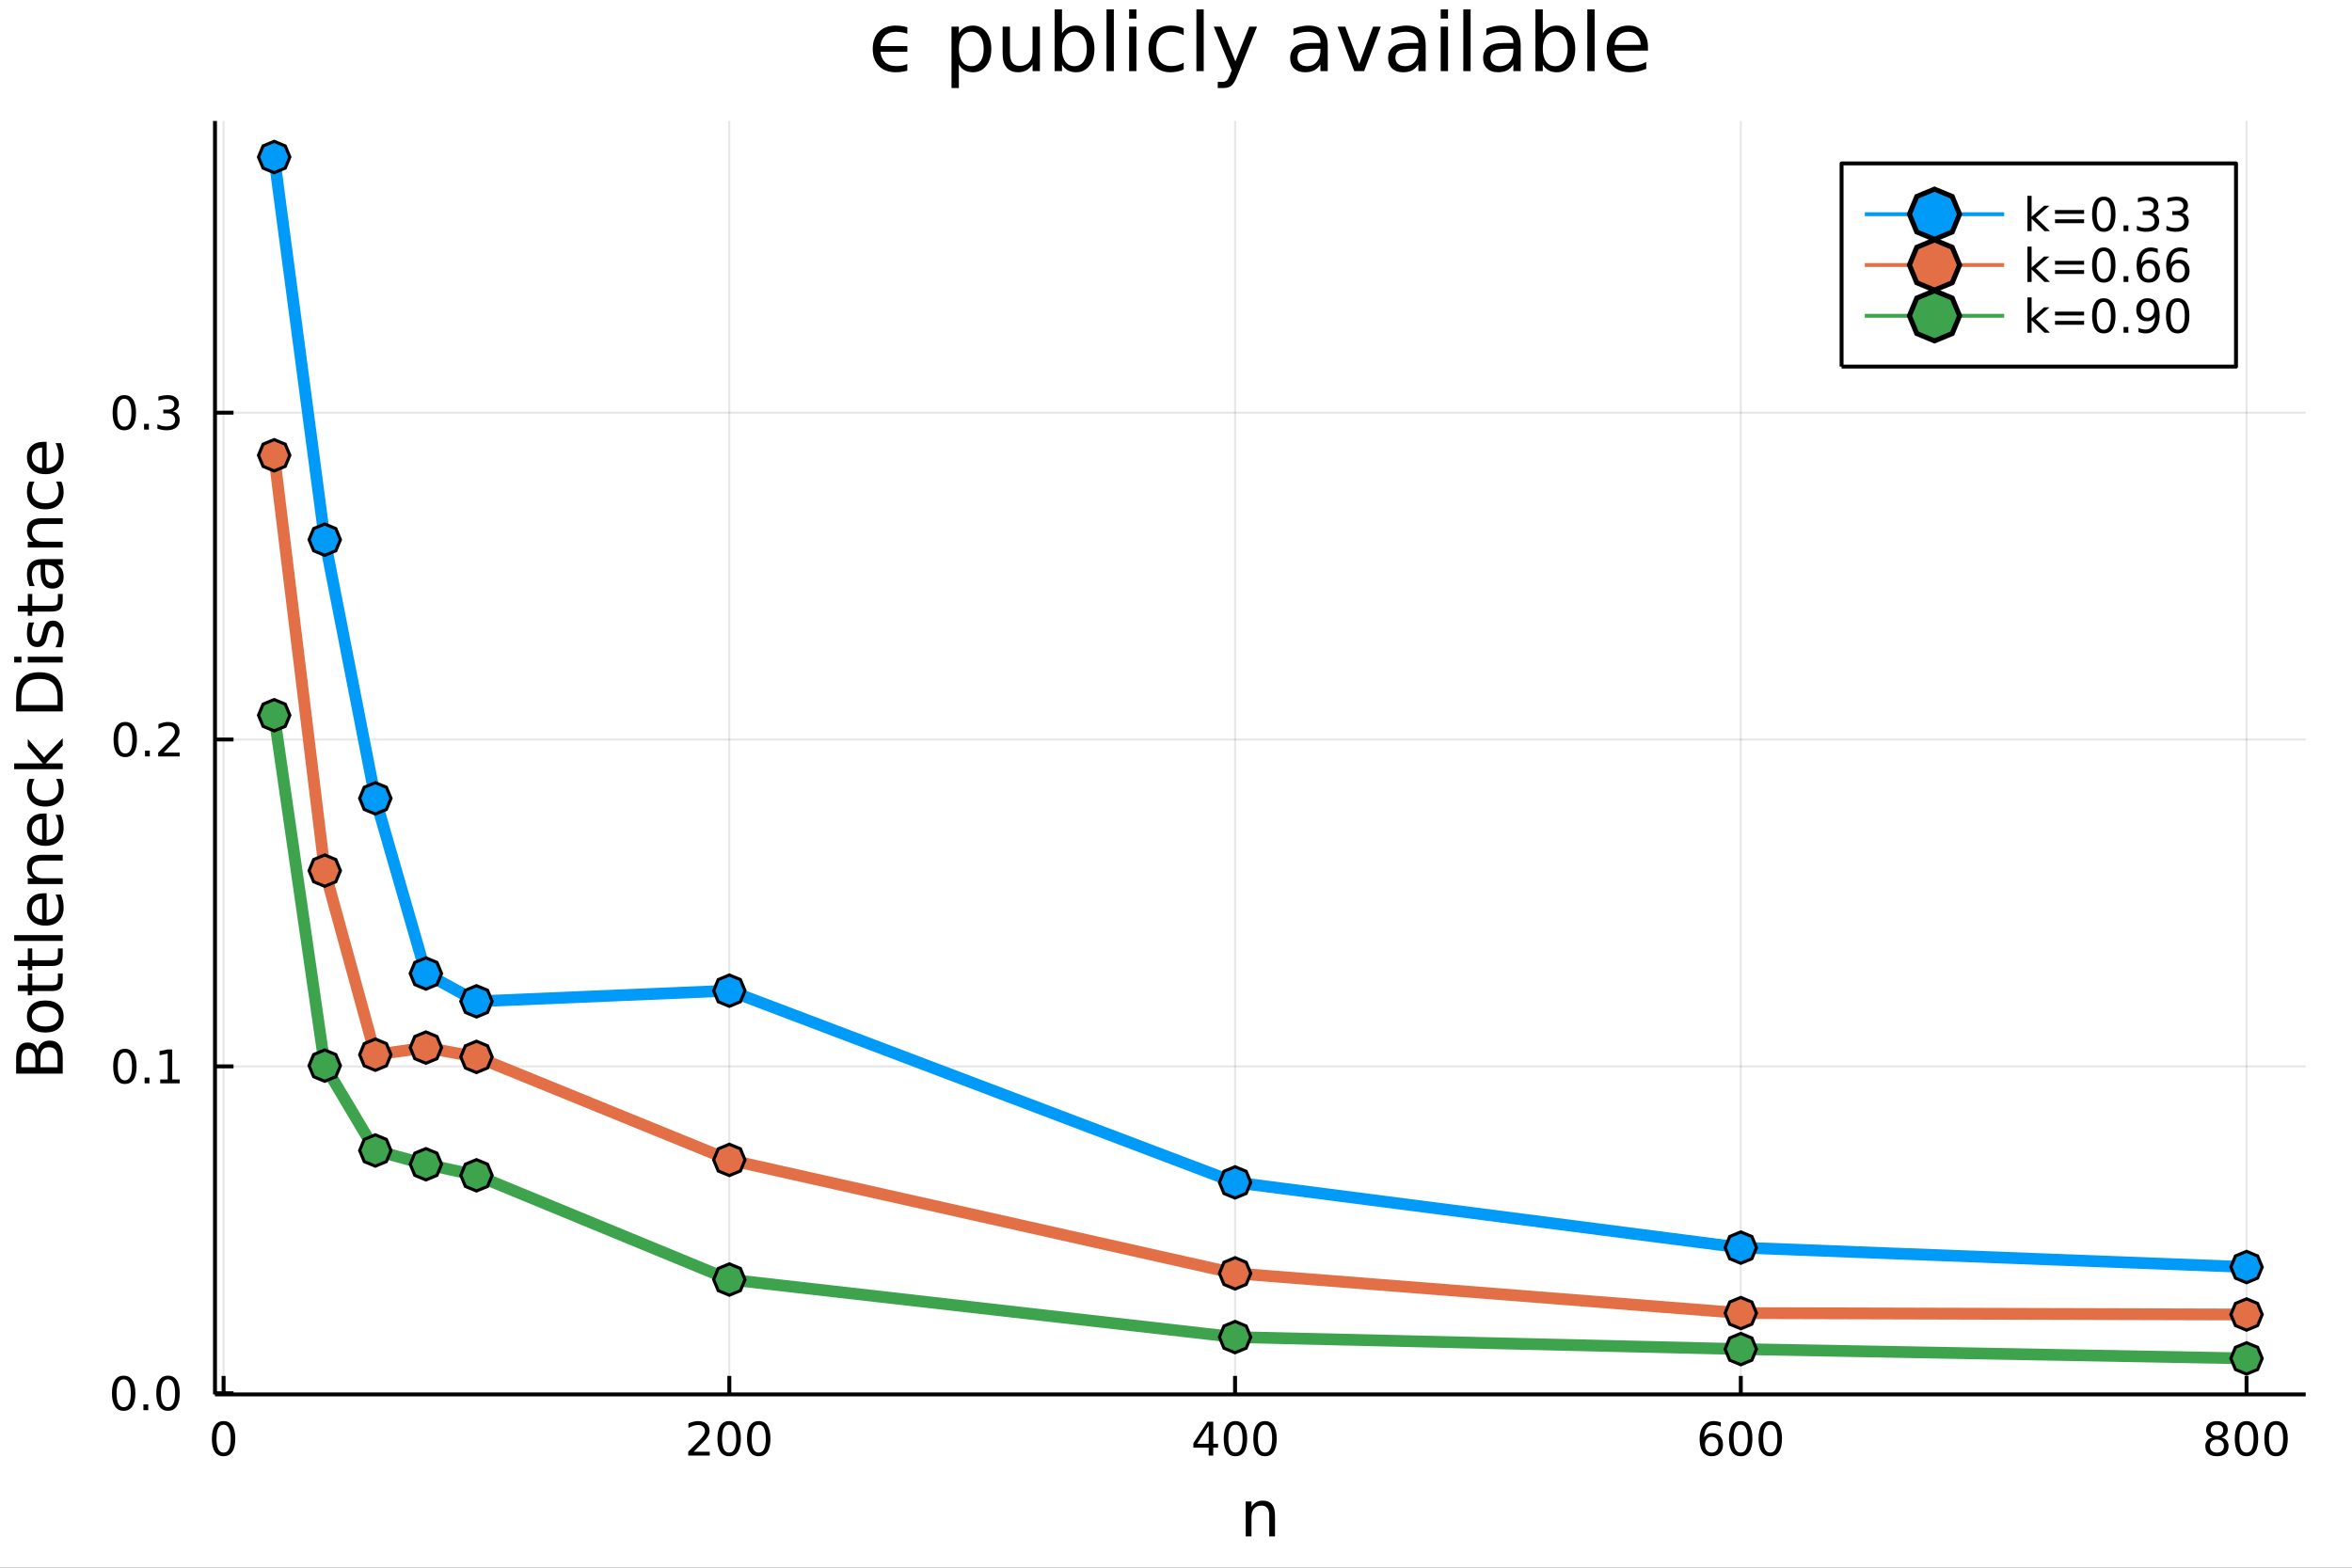 <?xml version="1.0" encoding="utf-8"?>
<svg xmlns="http://www.w3.org/2000/svg" xmlns:xlink="http://www.w3.org/1999/xlink" width="600" height="400" viewBox="0 0 2400 1600">
<rect x="0" y="0" width="2400" height="1600" fill="#333333" stroke="none"/>
<defs>
  <clipPath id="clip500">
    <rect x="0" y="0" width="2400" height="1600"/>
  </clipPath>
</defs>
<path clip-path="url(#clip500)" d="
M0 1600 L2400 1600 L2400 0 L0 0  Z
  " fill="#ffffff" fill-rule="evenodd" fill-opacity="1"/>
<defs>
  <clipPath id="clip501">
    <rect x="480" y="0" width="1681" height="1600"/>
  </clipPath>
</defs>
<path clip-path="url(#clip500)" d="
M219.38 1423.18 L2352.76 1423.18 L2352.76 123.472 L219.38 123.472  Z
  " fill="#ffffff" fill-rule="evenodd" fill-opacity="1"/>
<defs>
  <clipPath id="clip502">
    <rect x="219" y="123" width="2134" height="1301"/>
  </clipPath>
</defs>
<polyline clip-path="url(#clip502)" style="stroke:#000000; stroke-linecap:butt; stroke-linejoin:round; stroke-width:2; stroke-opacity:0.1; fill:none" points="
  228.153,1423.18 228.153,123.472 
  "/>
<polyline clip-path="url(#clip502)" style="stroke:#000000; stroke-linecap:butt; stroke-linejoin:round; stroke-width:2; stroke-opacity:0.1; fill:none" points="
  744.209,1423.18 744.209,123.472 
  "/>
<polyline clip-path="url(#clip502)" style="stroke:#000000; stroke-linecap:butt; stroke-linejoin:round; stroke-width:2; stroke-opacity:0.1; fill:none" points="
  1260.27,1423.18 1260.27,123.472 
  "/>
<polyline clip-path="url(#clip502)" style="stroke:#000000; stroke-linecap:butt; stroke-linejoin:round; stroke-width:2; stroke-opacity:0.1; fill:none" points="
  1776.32,1423.18 1776.32,123.472 
  "/>
<polyline clip-path="url(#clip502)" style="stroke:#000000; stroke-linecap:butt; stroke-linejoin:round; stroke-width:2; stroke-opacity:0.1; fill:none" points="
  2292.38,1423.18 2292.38,123.472 
  "/>
<polyline clip-path="url(#clip500)" style="stroke:#000000; stroke-linecap:butt; stroke-linejoin:round; stroke-width:4; stroke-opacity:1; fill:none" points="
  219.38,1423.18 2352.76,1423.18 
  "/>
<polyline clip-path="url(#clip500)" style="stroke:#000000; stroke-linecap:butt; stroke-linejoin:round; stroke-width:4; stroke-opacity:1; fill:none" points="
  228.153,1423.18 228.153,1404.28 
  "/>
<polyline clip-path="url(#clip500)" style="stroke:#000000; stroke-linecap:butt; stroke-linejoin:round; stroke-width:4; stroke-opacity:1; fill:none" points="
  744.209,1423.18 744.209,1404.28 
  "/>
<polyline clip-path="url(#clip500)" style="stroke:#000000; stroke-linecap:butt; stroke-linejoin:round; stroke-width:4; stroke-opacity:1; fill:none" points="
  1260.27,1423.18 1260.27,1404.28 
  "/>
<polyline clip-path="url(#clip500)" style="stroke:#000000; stroke-linecap:butt; stroke-linejoin:round; stroke-width:4; stroke-opacity:1; fill:none" points="
  1776.32,1423.18 1776.32,1404.28 
  "/>
<polyline clip-path="url(#clip500)" style="stroke:#000000; stroke-linecap:butt; stroke-linejoin:round; stroke-width:4; stroke-opacity:1; fill:none" points="
  2292.38,1423.18 2292.38,1404.28 
  "/>
<path clip-path="url(#clip500)" d="M228.153 1454.1 Q224.542 1454.1 222.713 1457.66 Q220.908 1461.2 220.908 1468.33 Q220.908 1475.44 222.713 1479.01 Q224.542 1482.55 228.153 1482.55 Q231.787 1482.55 233.593 1479.01 Q235.422 1475.44 235.422 1468.33 Q235.422 1461.2 233.593 1457.66 Q231.787 1454.1 228.153 1454.1 M228.153 1450.39 Q233.963 1450.39 237.019 1455 Q240.097 1459.58 240.097 1468.33 Q240.097 1477.06 237.019 1481.67 Q233.963 1486.25 228.153 1486.25 Q222.343 1486.25 219.264 1481.67 Q216.209 1477.06 216.209 1468.33 Q216.209 1459.58 219.264 1455 Q222.343 1450.39 228.153 1450.39 Z" fill="#000000" fill-rule="evenodd" fill-opacity="1" /><path clip-path="url(#clip500)" d="M707.901 1481.64 L724.221 1481.64 L724.221 1485.58 L702.277 1485.58 L702.277 1481.64 Q704.939 1478.89 709.522 1474.26 Q714.128 1469.61 715.309 1468.27 Q717.554 1465.74 718.434 1464.01 Q719.337 1462.25 719.337 1460.56 Q719.337 1457.8 717.392 1456.07 Q715.471 1454.33 712.369 1454.33 Q710.17 1454.33 707.716 1455.09 Q705.286 1455.86 702.508 1457.41 L702.508 1452.69 Q705.332 1451.55 707.786 1450.97 Q710.239 1450.39 712.276 1450.39 Q717.647 1450.39 720.841 1453.08 Q724.036 1455.77 724.036 1460.26 Q724.036 1462.39 723.225 1464.31 Q722.438 1466.2 720.332 1468.8 Q719.753 1469.47 716.651 1472.69 Q713.55 1475.88 707.901 1481.64 Z" fill="#000000" fill-rule="evenodd" fill-opacity="1" /><path clip-path="url(#clip500)" d="M744.036 1454.1 Q740.424 1454.1 738.596 1457.66 Q736.79 1461.2 736.79 1468.33 Q736.79 1475.44 738.596 1479.01 Q740.424 1482.55 744.036 1482.55 Q747.67 1482.55 749.475 1479.01 Q751.304 1475.44 751.304 1468.33 Q751.304 1461.2 749.475 1457.66 Q747.67 1454.1 744.036 1454.1 M744.036 1450.39 Q749.846 1450.39 752.901 1455 Q755.98 1459.58 755.98 1468.33 Q755.98 1477.06 752.901 1481.67 Q749.846 1486.25 744.036 1486.25 Q738.225 1486.25 735.147 1481.67 Q732.091 1477.06 732.091 1468.33 Q732.091 1459.58 735.147 1455 Q738.225 1450.39 744.036 1450.39 Z" fill="#000000" fill-rule="evenodd" fill-opacity="1" /><path clip-path="url(#clip500)" d="M774.197 1454.1 Q770.586 1454.1 768.758 1457.66 Q766.952 1461.2 766.952 1468.33 Q766.952 1475.44 768.758 1479.01 Q770.586 1482.55 774.197 1482.55 Q777.832 1482.55 779.637 1479.01 Q781.466 1475.44 781.466 1468.33 Q781.466 1461.2 779.637 1457.66 Q777.832 1454.1 774.197 1454.1 M774.197 1450.39 Q780.008 1450.39 783.063 1455 Q786.142 1459.58 786.142 1468.33 Q786.142 1477.06 783.063 1481.67 Q780.008 1486.25 774.197 1486.25 Q768.387 1486.25 765.309 1481.67 Q762.253 1477.06 762.253 1468.33 Q762.253 1459.58 765.309 1455 Q768.387 1450.39 774.197 1450.39 Z" fill="#000000" fill-rule="evenodd" fill-opacity="1" /><path clip-path="url(#clip500)" d="M1233.36 1455.09 L1221.55 1473.54 L1233.36 1473.54 L1233.36 1455.09 M1232.13 1451.02 L1238.01 1451.02 L1238.01 1473.54 L1242.94 1473.54 L1242.94 1477.43 L1238.01 1477.43 L1238.01 1485.58 L1233.36 1485.58 L1233.36 1477.43 L1217.75 1477.43 L1217.75 1472.92 L1232.13 1451.02 Z" fill="#000000" fill-rule="evenodd" fill-opacity="1" /><path clip-path="url(#clip500)" d="M1260.67 1454.1 Q1257.06 1454.1 1255.23 1457.66 Q1253.42 1461.2 1253.42 1468.33 Q1253.42 1475.44 1255.23 1479.01 Q1257.06 1482.55 1260.67 1482.55 Q1264.3 1482.55 1266.11 1479.01 Q1267.94 1475.44 1267.94 1468.33 Q1267.94 1461.2 1266.11 1457.66 Q1264.3 1454.1 1260.67 1454.1 M1260.67 1450.39 Q1266.48 1450.39 1269.54 1455 Q1272.61 1459.58 1272.61 1468.33 Q1272.61 1477.06 1269.54 1481.67 Q1266.48 1486.25 1260.67 1486.25 Q1254.86 1486.25 1251.78 1481.67 Q1248.73 1477.06 1248.73 1468.33 Q1248.73 1459.58 1251.78 1455 Q1254.86 1450.39 1260.67 1450.39 Z" fill="#000000" fill-rule="evenodd" fill-opacity="1" /><path clip-path="url(#clip500)" d="M1290.83 1454.1 Q1287.22 1454.1 1285.39 1457.66 Q1283.59 1461.2 1283.59 1468.33 Q1283.59 1475.44 1285.39 1479.01 Q1287.22 1482.55 1290.83 1482.55 Q1294.47 1482.55 1296.27 1479.01 Q1298.1 1475.44 1298.1 1468.33 Q1298.1 1461.2 1296.27 1457.66 Q1294.47 1454.1 1290.83 1454.1 M1290.83 1450.39 Q1296.64 1450.39 1299.7 1455 Q1302.78 1459.58 1302.78 1468.33 Q1302.78 1477.06 1299.7 1481.67 Q1296.64 1486.25 1290.83 1486.25 Q1285.02 1486.25 1281.94 1481.67 Q1278.89 1477.06 1278.89 1468.33 Q1278.89 1459.58 1281.94 1455 Q1285.02 1450.39 1290.83 1450.39 Z" fill="#000000" fill-rule="evenodd" fill-opacity="1" /><path clip-path="url(#clip500)" d="M1746.65 1466.44 Q1743.5 1466.44 1741.65 1468.59 Q1739.82 1470.74 1739.82 1474.49 Q1739.82 1478.22 1741.65 1480.39 Q1743.5 1482.55 1746.65 1482.55 Q1749.79 1482.55 1751.62 1480.39 Q1753.47 1478.22 1753.47 1474.49 Q1753.47 1470.74 1751.62 1468.59 Q1749.79 1466.44 1746.65 1466.44 M1755.93 1451.78 L1755.93 1456.04 Q1754.17 1455.21 1752.36 1454.77 Q1750.58 1454.33 1748.82 1454.33 Q1744.19 1454.33 1741.74 1457.45 Q1739.31 1460.58 1738.96 1466.9 Q1740.33 1464.89 1742.39 1463.82 Q1744.45 1462.73 1746.92 1462.73 Q1752.13 1462.73 1755.14 1465.9 Q1758.17 1469.05 1758.17 1474.49 Q1758.17 1479.82 1755.03 1483.03 Q1751.88 1486.25 1746.65 1486.25 Q1740.65 1486.25 1737.48 1481.67 Q1734.31 1477.06 1734.31 1468.33 Q1734.31 1460.14 1738.2 1455.28 Q1742.09 1450.39 1748.64 1450.39 Q1750.4 1450.39 1752.18 1450.74 Q1753.98 1451.09 1755.93 1451.78 Z" fill="#000000" fill-rule="evenodd" fill-opacity="1" /><path clip-path="url(#clip500)" d="M1776.23 1454.1 Q1772.62 1454.1 1770.79 1457.66 Q1768.98 1461.2 1768.98 1468.33 Q1768.98 1475.44 1770.79 1479.01 Q1772.62 1482.55 1776.23 1482.55 Q1779.86 1482.55 1781.67 1479.01 Q1783.5 1475.44 1783.5 1468.33 Q1783.5 1461.2 1781.67 1457.66 Q1779.86 1454.1 1776.23 1454.1 M1776.23 1450.39 Q1782.04 1450.39 1785.09 1455 Q1788.17 1459.58 1788.17 1468.33 Q1788.17 1477.06 1785.09 1481.67 Q1782.04 1486.25 1776.23 1486.25 Q1770.42 1486.25 1767.34 1481.67 Q1764.28 1477.06 1764.28 1468.33 Q1764.28 1459.58 1767.34 1455 Q1770.42 1450.39 1776.23 1450.39 Z" fill="#000000" fill-rule="evenodd" fill-opacity="1" /><path clip-path="url(#clip500)" d="M1806.39 1454.1 Q1802.78 1454.1 1800.95 1457.66 Q1799.15 1461.2 1799.15 1468.33 Q1799.15 1475.44 1800.95 1479.01 Q1802.78 1482.55 1806.39 1482.55 Q1810.02 1482.55 1811.83 1479.01 Q1813.66 1475.44 1813.66 1468.33 Q1813.66 1461.2 1811.83 1457.66 Q1810.02 1454.1 1806.39 1454.1 M1806.39 1450.39 Q1812.2 1450.39 1815.26 1455 Q1818.33 1459.58 1818.33 1468.33 Q1818.33 1477.06 1815.26 1481.67 Q1812.2 1486.25 1806.39 1486.25 Q1800.58 1486.25 1797.5 1481.67 Q1794.45 1477.06 1794.45 1468.33 Q1794.45 1459.58 1797.5 1455 Q1800.58 1450.39 1806.39 1450.39 Z" fill="#000000" fill-rule="evenodd" fill-opacity="1" /><path clip-path="url(#clip500)" d="M2262.17 1469.17 Q2258.84 1469.17 2256.91 1470.95 Q2255.02 1472.73 2255.02 1475.86 Q2255.02 1478.98 2256.91 1480.77 Q2258.84 1482.55 2262.17 1482.55 Q2265.5 1482.55 2267.42 1480.77 Q2269.35 1478.96 2269.35 1475.86 Q2269.35 1472.73 2267.42 1470.95 Q2265.53 1469.17 2262.17 1469.17 M2257.49 1467.18 Q2254.48 1466.44 2252.79 1464.38 Q2251.13 1462.32 2251.13 1459.35 Q2251.13 1455.21 2254.07 1452.8 Q2257.03 1450.39 2262.17 1450.39 Q2267.33 1450.39 2270.27 1452.8 Q2273.21 1455.21 2273.21 1459.35 Q2273.21 1462.32 2271.52 1464.38 Q2269.85 1466.44 2266.87 1467.18 Q2270.25 1467.96 2272.12 1470.26 Q2274.02 1472.55 2274.02 1475.86 Q2274.02 1480.88 2270.94 1483.57 Q2267.89 1486.25 2262.17 1486.25 Q2256.45 1486.25 2253.37 1483.57 Q2250.32 1480.88 2250.32 1475.86 Q2250.32 1472.55 2252.22 1470.26 Q2254.11 1467.96 2257.49 1467.18 M2255.78 1459.79 Q2255.78 1462.48 2257.45 1463.98 Q2259.14 1465.49 2262.17 1465.49 Q2265.18 1465.49 2266.87 1463.98 Q2268.58 1462.48 2268.58 1459.79 Q2268.58 1457.11 2266.87 1455.6 Q2265.18 1454.1 2262.17 1454.1 Q2259.14 1454.1 2257.45 1455.6 Q2255.78 1457.11 2255.78 1459.79 Z" fill="#000000" fill-rule="evenodd" fill-opacity="1" /><path clip-path="url(#clip500)" d="M2292.33 1454.1 Q2288.72 1454.1 2286.89 1457.66 Q2285.09 1461.2 2285.09 1468.33 Q2285.09 1475.44 2286.89 1479.01 Q2288.72 1482.55 2292.33 1482.55 Q2295.97 1482.55 2297.77 1479.01 Q2299.6 1475.44 2299.6 1468.33 Q2299.6 1461.2 2297.77 1457.66 Q2295.97 1454.1 2292.33 1454.1 M2292.33 1450.39 Q2298.14 1450.39 2301.2 1455 Q2304.28 1459.58 2304.28 1468.33 Q2304.28 1477.06 2301.2 1481.67 Q2298.14 1486.25 2292.33 1486.25 Q2286.52 1486.25 2283.44 1481.67 Q2280.39 1477.06 2280.39 1468.33 Q2280.39 1459.58 2283.44 1455 Q2286.52 1450.39 2292.33 1450.39 Z" fill="#000000" fill-rule="evenodd" fill-opacity="1" /><path clip-path="url(#clip500)" d="M2322.49 1454.1 Q2318.88 1454.1 2317.05 1457.66 Q2315.25 1461.2 2315.25 1468.33 Q2315.25 1475.44 2317.05 1479.01 Q2318.88 1482.55 2322.49 1482.55 Q2326.13 1482.55 2327.93 1479.01 Q2329.76 1475.44 2329.76 1468.33 Q2329.76 1461.2 2327.93 1457.66 Q2326.13 1454.1 2322.49 1454.1 M2322.49 1450.39 Q2328.3 1450.39 2331.36 1455 Q2334.44 1459.58 2334.44 1468.33 Q2334.44 1477.06 2331.36 1481.67 Q2328.3 1486.25 2322.49 1486.25 Q2316.68 1486.25 2313.6 1481.67 Q2310.55 1477.06 2310.55 1468.33 Q2310.55 1459.58 2313.6 1455 Q2316.68 1450.39 2322.49 1450.39 Z" fill="#000000" fill-rule="evenodd" fill-opacity="1" /><path clip-path="url(#clip500)" d="M1301 1546.53 L1301 1568.04 L1295.14 1568.04 L1295.14 1546.72 Q1295.14 1541.66 1293.17 1539.14 Q1291.19 1536.63 1287.25 1536.63 Q1282.5 1536.63 1279.77 1539.65 Q1277.03 1542.68 1277.03 1547.9 L1277.03 1568.04 L1271.14 1568.04 L1271.14 1532.4 L1277.03 1532.4 L1277.03 1537.93 Q1279.13 1534.72 1281.96 1533.13 Q1284.83 1531.54 1288.55 1531.54 Q1294.69 1531.54 1297.84 1535.36 Q1301 1539.14 1301 1546.53 Z" fill="#000000" fill-rule="evenodd" fill-opacity="1" /><polyline clip-path="url(#clip502)" style="stroke:#000000; stroke-linecap:butt; stroke-linejoin:round; stroke-width:2; stroke-opacity:0.1; fill:none" points="
  219.38,1421.95 2352.76,1421.95 
  "/>
<polyline clip-path="url(#clip502)" style="stroke:#000000; stroke-linecap:butt; stroke-linejoin:round; stroke-width:2; stroke-opacity:0.1; fill:none" points="
  219.38,1088.36 2352.76,1088.36 
  "/>
<polyline clip-path="url(#clip502)" style="stroke:#000000; stroke-linecap:butt; stroke-linejoin:round; stroke-width:2; stroke-opacity:0.1; fill:none" points="
  219.38,754.768 2352.76,754.768 
  "/>
<polyline clip-path="url(#clip502)" style="stroke:#000000; stroke-linecap:butt; stroke-linejoin:round; stroke-width:2; stroke-opacity:0.1; fill:none" points="
  219.38,421.18 2352.76,421.18 
  "/>
<polyline clip-path="url(#clip500)" style="stroke:#000000; stroke-linecap:butt; stroke-linejoin:round; stroke-width:4; stroke-opacity:1; fill:none" points="
  219.38,1423.18 219.38,123.472 
  "/>
<polyline clip-path="url(#clip500)" style="stroke:#000000; stroke-linecap:butt; stroke-linejoin:round; stroke-width:4; stroke-opacity:1; fill:none" points="
  219.38,1421.95 238.278,1421.95 
  "/>
<polyline clip-path="url(#clip500)" style="stroke:#000000; stroke-linecap:butt; stroke-linejoin:round; stroke-width:4; stroke-opacity:1; fill:none" points="
  219.38,1088.36 238.278,1088.36 
  "/>
<polyline clip-path="url(#clip500)" style="stroke:#000000; stroke-linecap:butt; stroke-linejoin:round; stroke-width:4; stroke-opacity:1; fill:none" points="
  219.38,754.768 238.278,754.768 
  "/>
<polyline clip-path="url(#clip500)" style="stroke:#000000; stroke-linecap:butt; stroke-linejoin:round; stroke-width:4; stroke-opacity:1; fill:none" points="
  219.38,421.18 238.278,421.18 
  "/>
<path clip-path="url(#clip500)" d="M126.205 1407.74 Q122.593 1407.74 120.765 1411.31 Q118.959 1414.85 118.959 1421.98 Q118.959 1429.09 120.765 1432.65 Q122.593 1436.19 126.205 1436.19 Q129.839 1436.19 131.644 1432.65 Q133.473 1429.09 133.473 1421.98 Q133.473 1414.85 131.644 1411.31 Q129.839 1407.74 126.205 1407.74 M126.205 1404.04 Q132.015 1404.04 135.07 1408.65 Q138.149 1413.23 138.149 1421.98 Q138.149 1430.71 135.07 1435.31 Q132.015 1439.9 126.205 1439.9 Q120.394 1439.9 117.316 1435.31 Q114.26 1430.71 114.26 1421.98 Q114.26 1413.23 117.316 1408.65 Q120.394 1404.04 126.205 1404.04 Z" fill="#000000" fill-rule="evenodd" fill-opacity="1" /><path clip-path="url(#clip500)" d="M146.366 1433.35 L151.251 1433.35 L151.251 1439.23 L146.366 1439.23 L146.366 1433.35 Z" fill="#000000" fill-rule="evenodd" fill-opacity="1" /><path clip-path="url(#clip500)" d="M171.436 1407.74 Q167.825 1407.74 165.996 1411.31 Q164.19 1414.85 164.19 1421.98 Q164.19 1429.09 165.996 1432.65 Q167.825 1436.19 171.436 1436.19 Q175.07 1436.19 176.876 1432.65 Q178.704 1429.09 178.704 1421.98 Q178.704 1414.85 176.876 1411.31 Q175.07 1407.74 171.436 1407.74 M171.436 1404.04 Q177.246 1404.04 180.301 1408.65 Q183.38 1413.23 183.38 1421.98 Q183.38 1430.71 180.301 1435.31 Q177.246 1439.9 171.436 1439.9 Q165.626 1439.9 162.547 1435.31 Q159.491 1430.71 159.491 1421.98 Q159.491 1413.23 162.547 1408.65 Q165.626 1404.04 171.436 1404.04 Z" fill="#000000" fill-rule="evenodd" fill-opacity="1" /><path clip-path="url(#clip500)" d="M127.431 1074.16 Q123.82 1074.16 121.992 1077.72 Q120.186 1081.26 120.186 1088.39 Q120.186 1095.5 121.992 1099.06 Q123.82 1102.6 127.431 1102.6 Q131.066 1102.6 132.871 1099.06 Q134.7 1095.5 134.7 1088.39 Q134.7 1081.26 132.871 1077.72 Q131.066 1074.16 127.431 1074.16 M127.431 1070.45 Q133.242 1070.45 136.297 1075.06 Q139.376 1079.64 139.376 1088.39 Q139.376 1097.12 136.297 1101.73 Q133.242 1106.31 127.431 1106.31 Q121.621 1106.31 118.543 1101.73 Q115.487 1097.12 115.487 1088.39 Q115.487 1079.64 118.543 1075.06 Q121.621 1070.45 127.431 1070.45 Z" fill="#000000" fill-rule="evenodd" fill-opacity="1" /><path clip-path="url(#clip500)" d="M147.593 1099.76 L152.478 1099.76 L152.478 1105.64 L147.593 1105.64 L147.593 1099.76 Z" fill="#000000" fill-rule="evenodd" fill-opacity="1" /><path clip-path="url(#clip500)" d="M163.473 1101.7 L171.112 1101.7 L171.112 1075.34 L162.802 1077 L162.802 1072.74 L171.065 1071.08 L175.741 1071.08 L175.741 1101.7 L183.38 1101.7 L183.38 1105.64 L163.473 1105.64 L163.473 1101.7 Z" fill="#000000" fill-rule="evenodd" fill-opacity="1" /><path clip-path="url(#clip500)" d="M127.802 740.567 Q124.191 740.567 122.362 744.132 Q120.556 747.674 120.556 754.803 Q120.556 761.91 122.362 765.474 Q124.191 769.016 127.802 769.016 Q131.436 769.016 133.242 765.474 Q135.07 761.91 135.07 754.803 Q135.07 747.674 133.242 744.132 Q131.436 740.567 127.802 740.567 M127.802 736.863 Q133.612 736.863 136.667 741.47 Q139.746 746.053 139.746 754.803 Q139.746 763.53 136.667 768.136 Q133.612 772.72 127.802 772.72 Q121.992 772.72 118.913 768.136 Q115.857 763.53 115.857 754.803 Q115.857 746.053 118.913 741.47 Q121.992 736.863 127.802 736.863 Z" fill="#000000" fill-rule="evenodd" fill-opacity="1" /><path clip-path="url(#clip500)" d="M147.964 766.169 L152.848 766.169 L152.848 772.048 L147.964 772.048 L147.964 766.169 Z" fill="#000000" fill-rule="evenodd" fill-opacity="1" /><path clip-path="url(#clip500)" d="M167.061 768.113 L183.38 768.113 L183.38 772.048 L161.436 772.048 L161.436 768.113 Q164.098 765.359 168.681 760.729 Q173.288 756.076 174.468 754.734 Q176.714 752.211 177.593 750.474 Q178.496 748.715 178.496 747.025 Q178.496 744.271 176.551 742.535 Q174.63 740.799 171.528 740.799 Q169.329 740.799 166.876 741.562 Q164.445 742.326 161.667 743.877 L161.667 739.155 Q164.491 738.021 166.945 737.442 Q169.399 736.863 171.436 736.863 Q176.806 736.863 180.001 739.549 Q183.195 742.234 183.195 746.724 Q183.195 748.854 182.385 750.775 Q181.598 752.673 179.491 755.266 Q178.913 755.937 175.811 759.155 Q172.709 762.349 167.061 768.113 Z" fill="#000000" fill-rule="evenodd" fill-opacity="1" /><path clip-path="url(#clip500)" d="M126.853 406.978 Q123.242 406.978 121.413 410.543 Q119.607 414.085 119.607 421.214 Q119.607 428.321 121.413 431.886 Q123.242 435.427 126.853 435.427 Q130.487 435.427 132.292 431.886 Q134.121 428.321 134.121 421.214 Q134.121 414.085 132.292 410.543 Q130.487 406.978 126.853 406.978 M126.853 403.275 Q132.663 403.275 135.718 407.881 Q138.797 412.464 138.797 421.214 Q138.797 429.941 135.718 434.548 Q132.663 439.131 126.853 439.131 Q121.043 439.131 117.964 434.548 Q114.908 429.941 114.908 421.214 Q114.908 412.464 117.964 407.881 Q121.043 403.275 126.853 403.275 Z" fill="#000000" fill-rule="evenodd" fill-opacity="1" /><path clip-path="url(#clip500)" d="M147.015 432.58 L151.899 432.58 L151.899 438.46 L147.015 438.46 L147.015 432.58 Z" fill="#000000" fill-rule="evenodd" fill-opacity="1" /><path clip-path="url(#clip500)" d="M176.251 419.825 Q179.607 420.543 181.482 422.812 Q183.38 425.08 183.38 428.413 Q183.38 433.529 179.862 436.33 Q176.343 439.131 169.862 439.131 Q167.686 439.131 165.371 438.691 Q163.079 438.274 160.626 437.418 L160.626 432.904 Q162.57 434.038 164.885 434.617 Q167.2 435.196 169.723 435.196 Q174.121 435.196 176.413 433.46 Q178.727 431.724 178.727 428.413 Q178.727 425.358 176.575 423.645 Q174.445 421.909 170.626 421.909 L166.598 421.909 L166.598 418.066 L170.811 418.066 Q174.26 418.066 176.089 416.7 Q177.917 415.312 177.917 412.719 Q177.917 410.057 176.019 408.645 Q174.144 407.21 170.626 407.21 Q168.704 407.21 166.505 407.626 Q164.306 408.043 161.667 408.923 L161.667 404.756 Q164.329 404.015 166.644 403.645 Q168.982 403.275 171.042 403.275 Q176.366 403.275 179.468 405.705 Q182.57 408.113 182.57 412.233 Q182.57 415.103 180.926 417.094 Q179.283 419.062 176.251 419.825 Z" fill="#000000" fill-rule="evenodd" fill-opacity="1" /><path clip-path="url(#clip500)" d="M41.31 1089.3 L58.721 1089.3 L58.721 1078.99 Q58.721 1073.8 56.588 1071.32 Q54.424 1068.81 50 1068.81 Q45.544 1068.81 43.443 1071.32 Q41.31 1073.8 41.31 1078.99 L41.31 1089.3 M21.768 1089.3 L36.09 1089.3 L36.09 1079.79 Q36.09 1075.08 34.34 1072.78 Q32.558 1070.46 28.929 1070.46 Q25.332 1070.46 23.55 1072.78 Q21.768 1075.08 21.768 1079.79 L21.768 1089.3 M16.484 1095.73 L16.484 1079.31 Q16.484 1071.96 19.54 1067.98 Q22.595 1064 28.229 1064 Q32.589 1064 35.167 1066.04 Q37.746 1068.07 38.382 1072.02 Q39.401 1067.28 42.647 1064.67 Q45.862 1062.03 50.7 1062.03 Q57.066 1062.03 60.535 1066.36 Q64.004 1070.68 64.004 1078.67 L64.004 1095.73 L16.484 1095.73 Z" fill="#000000" fill-rule="evenodd" fill-opacity="1" /><path clip-path="url(#clip500)" d="M32.462 1037.46 Q32.462 1042.17 36.154 1044.9 Q39.815 1047.64 46.212 1047.64 Q52.609 1047.64 56.302 1044.93 Q59.962 1042.2 59.962 1037.46 Q59.962 1032.78 56.27 1030.04 Q52.578 1027.3 46.212 1027.3 Q39.878 1027.3 36.186 1030.04 Q32.462 1032.78 32.462 1037.46 M27.497 1037.46 Q27.497 1029.82 32.462 1025.46 Q37.427 1021.1 46.212 1021.1 Q54.965 1021.1 59.962 1025.46 Q64.927 1029.82 64.927 1037.46 Q64.927 1045.13 59.962 1049.49 Q54.965 1053.81 46.212 1053.81 Q37.427 1053.81 32.462 1049.49 Q27.497 1045.13 27.497 1037.46 Z" fill="#000000" fill-rule="evenodd" fill-opacity="1" /><path clip-path="url(#clip500)" d="M18.235 1005.59 L28.356 1005.59 L28.356 993.532 L32.908 993.532 L32.908 1005.59 L52.259 1005.59 Q56.62 1005.59 57.861 1004.42 Q59.103 1003.21 59.103 999.547 L59.103 993.532 L64.004 993.532 L64.004 999.547 Q64.004 1006.33 61.49 1008.9 Q58.943 1011.48 52.259 1011.48 L32.908 1011.48 L32.908 1015.78 L28.356 1015.78 L28.356 1011.48 L18.235 1011.48 L18.235 1005.59 Z" fill="#000000" fill-rule="evenodd" fill-opacity="1" /><path clip-path="url(#clip500)" d="M18.235 980.036 L28.356 980.036 L28.356 967.973 L32.908 967.973 L32.908 980.036 L52.259 980.036 Q56.62 980.036 57.861 978.859 Q59.103 977.649 59.103 973.989 L59.103 967.973 L64.004 967.973 L64.004 973.989 Q64.004 980.768 61.49 983.347 Q58.943 985.925 52.259 985.925 L32.908 985.925 L32.908 990.222 L28.356 990.222 L28.356 985.925 L18.235 985.925 L18.235 980.036 Z" fill="#000000" fill-rule="evenodd" fill-opacity="1" /><path clip-path="url(#clip500)" d="M14.479 960.271 L14.479 954.414 L64.004 954.414 L64.004 960.271 L14.479 960.271 Z" fill="#000000" fill-rule="evenodd" fill-opacity="1" /><path clip-path="url(#clip500)" d="M44.716 911.669 L47.581 911.669 L47.581 938.596 Q53.628 938.214 56.811 934.967 Q59.962 931.689 59.962 925.864 Q59.962 922.49 59.134 919.339 Q58.307 916.157 56.652 913.037 L62.19 913.037 Q63.527 916.188 64.227 919.499 Q64.927 922.809 64.927 926.214 Q64.927 934.744 59.962 939.741 Q54.997 944.707 46.53 944.707 Q37.777 944.707 32.653 939.996 Q27.497 935.254 27.497 927.233 Q27.497 920.04 32.144 915.87 Q36.759 911.669 44.716 911.669 M42.997 917.525 Q38.191 917.589 35.327 920.231 Q32.462 922.841 32.462 927.169 Q32.462 932.071 35.231 935.031 Q38 937.959 43.029 938.405 L42.997 917.525 Z" fill="#000000" fill-rule="evenodd" fill-opacity="1" /><path clip-path="url(#clip500)" d="M42.488 872.424 L64.004 872.424 L64.004 878.281 L42.679 878.281 Q37.618 878.281 35.104 880.254 Q32.589 882.227 32.589 886.174 Q32.589 890.916 35.613 893.654 Q38.637 896.391 43.857 896.391 L64.004 896.391 L64.004 902.279 L28.356 902.279 L28.356 896.391 L33.894 896.391 Q30.68 894.29 29.088 891.458 Q27.497 888.593 27.497 884.869 Q27.497 878.726 31.316 875.575 Q35.104 872.424 42.488 872.424 Z" fill="#000000" fill-rule="evenodd" fill-opacity="1" /><path clip-path="url(#clip500)" d="M44.716 830.251 L47.581 830.251 L47.581 857.178 Q53.628 856.796 56.811 853.55 Q59.962 850.271 59.962 844.447 Q59.962 841.073 59.134 837.922 Q58.307 834.739 56.652 831.62 L62.19 831.62 Q63.527 834.771 64.227 838.081 Q64.927 841.391 64.927 844.797 Q64.927 853.327 59.962 858.324 Q54.997 863.289 46.53 863.289 Q37.777 863.289 32.653 858.579 Q27.497 853.836 27.497 845.815 Q27.497 838.622 32.144 834.453 Q36.759 830.251 44.716 830.251 M42.997 836.108 Q38.191 836.171 35.327 838.813 Q32.462 841.423 32.462 845.752 Q32.462 850.653 35.231 853.613 Q38 856.542 43.029 856.987 L42.997 836.108 Z" fill="#000000" fill-rule="evenodd" fill-opacity="1" /><path clip-path="url(#clip500)" d="M29.725 794.985 L35.199 794.985 Q33.831 797.468 33.162 799.982 Q32.462 802.465 32.462 805.011 Q32.462 810.709 36.09 813.86 Q39.687 817.011 46.212 817.011 Q52.737 817.011 56.365 813.86 Q59.962 810.709 59.962 805.011 Q59.962 802.465 59.294 799.982 Q58.593 797.468 57.225 794.985 L62.636 794.985 Q63.781 797.436 64.354 800.078 Q64.927 802.688 64.927 805.648 Q64.927 813.7 59.866 818.443 Q54.806 823.185 46.212 823.185 Q37.491 823.185 32.494 818.411 Q27.497 813.605 27.497 805.266 Q27.497 802.56 28.07 799.982 Q28.611 797.404 29.725 794.985 Z" fill="#000000" fill-rule="evenodd" fill-opacity="1" /><path clip-path="url(#clip500)" d="M14.479 785.023 L14.479 779.135 L43.729 779.135 L28.356 761.661 L28.356 754.181 L45.034 773.087 L64.004 753.385 L64.004 761.024 L46.594 779.135 L64.004 779.135 L64.004 785.023 L14.479 785.023 Z" fill="#000000" fill-rule="evenodd" fill-opacity="1" /><path clip-path="url(#clip500)" d="M21.768 719.647 L58.721 719.647 L58.721 711.881 Q58.721 702.046 54.265 697.495 Q49.809 692.911 40.196 692.911 Q30.648 692.911 26.224 697.495 Q21.768 702.046 21.768 711.881 L21.768 719.647 M16.484 726.077 L16.484 712.868 Q16.484 699.054 22.245 692.593 Q27.974 686.132 40.196 686.132 Q52.482 686.132 58.243 692.625 Q64.004 699.118 64.004 712.868 L64.004 726.077 L16.484 726.077 Z" fill="#000000" fill-rule="evenodd" fill-opacity="1" /><path clip-path="url(#clip500)" d="M28.356 676.138 L28.356 670.281 L64.004 670.281 L64.004 676.138 L28.356 676.138 M14.479 676.138 L14.479 670.281 L21.895 670.281 L21.895 676.138 L14.479 676.138 Z" fill="#000000" fill-rule="evenodd" fill-opacity="1" /><path clip-path="url(#clip500)" d="M29.407 635.302 L34.945 635.302 Q33.672 637.784 33.035 640.458 Q32.398 643.131 32.398 645.996 Q32.398 650.356 33.735 652.553 Q35.072 654.717 37.746 654.717 Q39.783 654.717 40.96 653.157 Q42.106 651.598 43.157 646.887 L43.602 644.882 Q44.939 638.644 47.39 636.034 Q49.809 633.392 54.169 633.392 Q59.134 633.392 62.031 637.339 Q64.927 641.253 64.927 648.128 Q64.927 650.993 64.354 654.112 Q63.813 657.2 62.699 660.637 L56.652 660.637 Q58.339 657.391 59.198 654.24 Q60.026 651.089 60.026 648.001 Q60.026 643.863 58.625 641.635 Q57.193 639.407 54.615 639.407 Q52.228 639.407 50.955 641.031 Q49.681 642.622 48.504 648.065 L48.026 650.102 Q46.88 655.544 44.525 657.963 Q42.138 660.382 38 660.382 Q32.971 660.382 30.234 656.818 Q27.497 653.253 27.497 646.696 Q27.497 643.45 27.974 640.585 Q28.452 637.721 29.407 635.302 Z" fill="#000000" fill-rule="evenodd" fill-opacity="1" /><path clip-path="url(#clip500)" d="M18.235 618.273 L28.356 618.273 L28.356 606.21 L32.908 606.21 L32.908 618.273 L52.259 618.273 Q56.62 618.273 57.861 617.096 Q59.103 615.886 59.103 612.226 L59.103 606.21 L64.004 606.21 L64.004 612.226 Q64.004 619.005 61.49 621.583 Q58.943 624.162 52.259 624.162 L32.908 624.162 L32.908 628.458 L28.356 628.458 L28.356 624.162 L18.235 624.162 L18.235 618.273 Z" fill="#000000" fill-rule="evenodd" fill-opacity="1" /><path clip-path="url(#clip500)" d="M46.085 582.307 Q46.085 589.405 47.708 592.142 Q49.331 594.879 53.246 594.879 Q56.365 594.879 58.211 592.842 Q60.026 590.773 60.026 587.24 Q60.026 582.371 56.588 579.442 Q53.119 576.482 47.39 576.482 L46.085 576.482 L46.085 582.307 M43.666 570.626 L64.004 570.626 L64.004 576.482 L58.593 576.482 Q61.84 578.488 63.399 581.48 Q64.927 584.471 64.927 588.8 Q64.927 594.275 61.872 597.521 Q58.784 600.736 53.628 600.736 Q47.612 600.736 44.557 596.725 Q41.501 592.683 41.501 584.694 L41.501 576.482 L40.928 576.482 Q36.886 576.482 34.69 579.156 Q32.462 581.798 32.462 586.604 Q32.462 589.659 33.194 592.556 Q33.926 595.452 35.39 598.126 L29.98 598.126 Q28.738 594.911 28.133 591.887 Q27.497 588.864 27.497 585.999 Q27.497 578.265 31.507 574.445 Q35.518 570.626 43.666 570.626 Z" fill="#000000" fill-rule="evenodd" fill-opacity="1" /><path clip-path="url(#clip500)" d="M42.488 528.931 L64.004 528.931 L64.004 534.787 L42.679 534.787 Q37.618 534.787 35.104 536.76 Q32.589 538.734 32.589 542.681 Q32.589 547.423 35.613 550.16 Q38.637 552.897 43.857 552.897 L64.004 552.897 L64.004 558.786 L28.356 558.786 L28.356 552.897 L33.894 552.897 Q30.68 550.797 29.088 547.964 Q27.497 545.099 27.497 541.376 Q27.497 535.233 31.316 532.082 Q35.104 528.931 42.488 528.931 Z" fill="#000000" fill-rule="evenodd" fill-opacity="1" /><path clip-path="url(#clip500)" d="M29.725 491.596 L35.199 491.596 Q33.831 494.078 33.162 496.593 Q32.462 499.075 32.462 501.622 Q32.462 507.319 36.09 510.47 Q39.687 513.621 46.212 513.621 Q52.737 513.621 56.365 510.47 Q59.962 507.319 59.962 501.622 Q59.962 499.075 59.294 496.593 Q58.593 494.078 57.225 491.596 L62.636 491.596 Q63.781 494.047 64.354 496.688 Q64.927 499.298 64.927 502.258 Q64.927 510.311 59.866 515.053 Q54.806 519.796 46.212 519.796 Q37.491 519.796 32.494 515.022 Q27.497 510.215 27.497 501.876 Q27.497 499.171 28.07 496.593 Q28.611 494.015 29.725 491.596 Z" fill="#000000" fill-rule="evenodd" fill-opacity="1" /><path clip-path="url(#clip500)" d="M44.716 450.919 L47.581 450.919 L47.581 477.846 Q53.628 477.464 56.811 474.217 Q59.962 470.939 59.962 465.114 Q59.962 461.741 59.134 458.59 Q58.307 455.407 56.652 452.287 L62.19 452.287 Q63.527 455.439 64.227 458.749 Q64.927 462.059 64.927 465.464 Q64.927 473.995 59.962 478.992 Q54.997 483.957 46.53 483.957 Q37.777 483.957 32.653 479.246 Q27.497 474.504 27.497 466.483 Q27.497 459.29 32.144 455.12 Q36.759 450.919 44.716 450.919 M42.997 456.775 Q38.191 456.839 35.327 459.481 Q32.462 462.091 32.462 466.419 Q32.462 471.321 35.231 474.281 Q38 477.209 43.029 477.655 L42.997 456.775 Z" fill="#000000" fill-rule="evenodd" fill-opacity="1" /><path clip-path="url(#clip500)" d="M925.841 34.416 Q924.343 33.89 922.844 33.485 Q918.833 32.431 914.539 32.431 Q907.126 32.431 902.994 36.442 Q899.146 40.169 898.417 47.015 L925.841 47.015 L925.841 52.848 L898.417 52.848 Q899.146 59.694 902.994 63.421 Q907.126 67.431 914.539 67.431 Q919.725 67.431 922.844 66.378 L925.841 65.365 L925.841 72.13 L922.641 72.86 Q918.428 73.751 914.094 73.751 Q903.237 73.751 896.918 67.431 Q890.558 61.112 890.558 49.931 Q890.558 38.751 896.918 32.431 Q903.237 26.112 914.094 26.112 Q918.185 26.112 922.641 27.003 Q924.262 27.327 925.841 27.814 L925.841 34.416 Z" fill="#000000" fill-rule="evenodd" fill-opacity="1" /><path clip-path="url(#clip500)" d="M978.422 65.77 L978.422 89.833 L970.928 89.833 L970.928 27.206 L978.422 27.206 L978.422 34.092 Q980.772 30.041 984.336 28.097 Q987.942 26.112 992.924 26.112 Q1001.19 26.112 1006.33 32.675 Q1011.52 39.237 1011.52 49.931 Q1011.52 60.626 1006.33 67.188 Q1001.19 73.751 992.924 73.751 Q987.942 73.751 984.336 71.806 Q980.772 69.821 978.422 65.77 M1003.78 49.931 Q1003.78 41.708 1000.38 37.05 Q997.016 32.35 991.101 32.35 Q985.187 32.35 981.784 37.05 Q978.422 41.708 978.422 49.931 Q978.422 58.155 981.784 62.854 Q985.187 67.512 991.101 67.512 Q997.016 67.512 1000.38 62.854 Q1003.78 58.155 1003.78 49.931 Z" fill="#000000" fill-rule="evenodd" fill-opacity="1" /><path clip-path="url(#clip500)" d="M1023.1 54.671 L1023.1 27.206 L1030.56 27.206 L1030.56 54.387 Q1030.56 60.828 1033.07 64.069 Q1035.58 67.269 1040.6 67.269 Q1046.64 67.269 1050.12 63.421 Q1053.65 59.573 1053.65 52.929 L1053.65 27.206 L1061.1 27.206 L1061.1 72.576 L1053.65 72.576 L1053.65 65.608 Q1050.93 69.74 1047.33 71.766 Q1043.76 73.751 1039.02 73.751 Q1031.21 73.751 1027.15 68.89 Q1023.1 64.029 1023.1 54.671 M1041.86 26.112 L1041.86 26.112 Z" fill="#000000" fill-rule="evenodd" fill-opacity="1" /><path clip-path="url(#clip500)" d="M1109.02 49.931 Q1109.02 41.708 1105.62 37.05 Q1102.26 32.35 1096.34 32.35 Q1090.43 32.35 1087.03 37.05 Q1083.66 41.708 1083.66 49.931 Q1083.66 58.155 1087.03 62.854 Q1090.43 67.512 1096.34 67.512 Q1102.26 67.512 1105.62 62.854 Q1109.02 58.155 1109.02 49.931 M1083.66 34.092 Q1086.01 30.041 1089.58 28.097 Q1093.18 26.112 1098.17 26.112 Q1106.43 26.112 1111.58 32.675 Q1116.76 39.237 1116.76 49.931 Q1116.76 60.626 1111.58 67.188 Q1106.43 73.751 1098.17 73.751 Q1093.18 73.751 1089.58 71.806 Q1086.01 69.821 1083.66 65.77 L1083.66 72.576 L1076.17 72.576 L1076.17 9.544 L1083.66 9.544 L1083.66 34.092 Z" fill="#000000" fill-rule="evenodd" fill-opacity="1" /><path clip-path="url(#clip500)" d="M1129.12 9.544 L1136.57 9.544 L1136.57 72.576 L1129.12 72.576 L1129.12 9.544 Z" fill="#000000" fill-rule="evenodd" fill-opacity="1" /><path clip-path="url(#clip500)" d="M1152.17 27.206 L1159.62 27.206 L1159.62 72.576 L1152.17 72.576 L1152.17 27.206 M1152.17 9.544 L1159.62 9.544 L1159.62 18.983 L1152.17 18.983 L1152.17 9.544 Z" fill="#000000" fill-rule="evenodd" fill-opacity="1" /><path clip-path="url(#clip500)" d="M1207.87 28.948 L1207.87 35.915 Q1204.71 34.173 1201.51 33.323 Q1198.35 32.431 1195.1 32.431 Q1187.85 32.431 1183.84 37.05 Q1179.83 41.627 1179.83 49.931 Q1179.83 58.236 1183.84 62.854 Q1187.85 67.431 1195.1 67.431 Q1198.35 67.431 1201.51 66.581 Q1204.71 65.689 1207.87 63.948 L1207.87 70.834 Q1204.75 72.292 1201.38 73.022 Q1198.06 73.751 1194.29 73.751 Q1184.05 73.751 1178.01 67.31 Q1171.97 60.869 1171.97 49.931 Q1171.97 38.832 1178.05 32.472 Q1184.17 26.112 1194.78 26.112 Q1198.22 26.112 1201.51 26.841 Q1204.79 27.53 1207.87 28.948 Z" fill="#000000" fill-rule="evenodd" fill-opacity="1" /><path clip-path="url(#clip500)" d="M1220.83 9.544 L1228.28 9.544 L1228.28 72.576 L1220.83 72.576 L1220.83 9.544 Z" fill="#000000" fill-rule="evenodd" fill-opacity="1" /><path clip-path="url(#clip500)" d="M1262.76 76.789 Q1259.6 84.891 1256.6 87.362 Q1253.6 89.833 1248.58 89.833 L1242.62 89.833 L1242.62 83.594 L1247 83.594 Q1250.08 83.594 1251.78 82.136 Q1253.48 80.678 1255.54 75.25 L1256.88 71.847 L1238.53 27.206 L1246.43 27.206 L1260.61 62.692 L1274.79 27.206 L1282.69 27.206 L1262.76 76.789 Z" fill="#000000" fill-rule="evenodd" fill-opacity="1" /><path clip-path="url(#clip500)" d="M1339.97 49.769 Q1330.93 49.769 1327.45 51.835 Q1323.96 53.901 1323.96 58.884 Q1323.96 62.854 1326.56 65.203 Q1329.19 67.512 1333.69 67.512 Q1339.88 67.512 1343.61 63.137 Q1347.38 58.722 1347.38 51.43 L1347.38 49.769 L1339.97 49.769 M1354.83 46.691 L1354.83 72.576 L1347.38 72.576 L1347.38 65.689 Q1344.83 69.821 1341.02 71.806 Q1337.21 73.751 1331.7 73.751 Q1324.73 73.751 1320.6 69.862 Q1316.51 65.933 1316.51 59.37 Q1316.51 51.714 1321.61 47.825 Q1326.76 43.936 1336.93 43.936 L1347.38 43.936 L1347.38 43.207 Q1347.38 38.062 1343.98 35.267 Q1340.61 32.431 1334.5 32.431 Q1330.61 32.431 1326.92 33.363 Q1323.24 34.295 1319.83 36.158 L1319.83 29.272 Q1323.92 27.692 1327.77 26.922 Q1331.62 26.112 1335.27 26.112 Q1345.11 26.112 1349.97 31.216 Q1354.83 36.32 1354.83 46.691 Z" fill="#000000" fill-rule="evenodd" fill-opacity="1" /><path clip-path="url(#clip500)" d="M1364.84 27.206 L1372.74 27.206 L1386.92 65.284 L1401.09 27.206 L1408.99 27.206 L1391.98 72.576 L1381.85 72.576 L1364.84 27.206 Z" fill="#000000" fill-rule="evenodd" fill-opacity="1" /><path clip-path="url(#clip500)" d="M1439.9 49.769 Q1430.87 49.769 1427.38 51.835 Q1423.9 53.901 1423.9 58.884 Q1423.9 62.854 1426.49 65.203 Q1429.13 67.512 1433.62 67.512 Q1439.82 67.512 1443.55 63.137 Q1447.31 58.722 1447.31 51.43 L1447.31 49.769 L1439.9 49.769 M1454.77 46.691 L1454.77 72.576 L1447.31 72.576 L1447.31 65.689 Q1444.76 69.821 1440.95 71.806 Q1437.15 73.751 1431.64 73.751 Q1424.67 73.751 1420.54 69.862 Q1416.45 65.933 1416.45 59.37 Q1416.45 51.714 1421.55 47.825 Q1426.7 43.936 1436.86 43.936 L1447.31 43.936 L1447.31 43.207 Q1447.31 38.062 1443.91 35.267 Q1440.55 32.431 1434.43 32.431 Q1430.54 32.431 1426.86 33.363 Q1423.17 34.295 1419.77 36.158 L1419.77 29.272 Q1423.86 27.692 1427.71 26.922 Q1431.56 26.112 1435.2 26.112 Q1445.05 26.112 1449.91 31.216 Q1454.77 36.32 1454.77 46.691 Z" fill="#000000" fill-rule="evenodd" fill-opacity="1" /><path clip-path="url(#clip500)" d="M1470.12 27.206 L1477.57 27.206 L1477.57 72.576 L1470.12 72.576 L1470.12 27.206 M1470.12 9.544 L1477.57 9.544 L1477.57 18.983 L1470.12 18.983 L1470.12 9.544 Z" fill="#000000" fill-rule="evenodd" fill-opacity="1" /><path clip-path="url(#clip500)" d="M1493.17 9.544 L1500.62 9.544 L1500.62 72.576 L1493.17 72.576 L1493.17 9.544 Z" fill="#000000" fill-rule="evenodd" fill-opacity="1" /><path clip-path="url(#clip500)" d="M1536.84 49.769 Q1527.81 49.769 1524.32 51.835 Q1520.84 53.901 1520.84 58.884 Q1520.84 62.854 1523.43 65.203 Q1526.06 67.512 1530.56 67.512 Q1536.76 67.512 1540.49 63.137 Q1544.25 58.722 1544.25 51.43 L1544.25 49.769 L1536.84 49.769 M1551.71 46.691 L1551.71 72.576 L1544.25 72.576 L1544.25 65.689 Q1541.7 69.821 1537.89 71.806 Q1534.08 73.751 1528.58 73.751 Q1521.61 73.751 1517.48 69.862 Q1513.38 65.933 1513.38 59.37 Q1513.38 51.714 1518.49 47.825 Q1523.63 43.936 1533.8 43.936 L1544.25 43.936 L1544.25 43.207 Q1544.25 38.062 1540.85 35.267 Q1537.49 32.431 1531.37 32.431 Q1527.48 32.431 1523.8 33.363 Q1520.11 34.295 1516.71 36.158 L1516.71 29.272 Q1520.8 27.692 1524.65 26.922 Q1528.49 26.112 1532.14 26.112 Q1541.98 26.112 1546.84 31.216 Q1551.71 36.32 1551.71 46.691 Z" fill="#000000" fill-rule="evenodd" fill-opacity="1" /><path clip-path="url(#clip500)" d="M1599.63 49.931 Q1599.63 41.708 1596.23 37.05 Q1592.86 32.35 1586.95 32.35 Q1581.03 32.35 1577.63 37.05 Q1574.27 41.708 1574.27 49.931 Q1574.27 58.155 1577.63 62.854 Q1581.03 67.512 1586.95 67.512 Q1592.86 67.512 1596.23 62.854 Q1599.63 58.155 1599.63 49.931 M1574.27 34.092 Q1576.62 30.041 1580.18 28.097 Q1583.79 26.112 1588.77 26.112 Q1597.04 26.112 1602.18 32.675 Q1607.37 39.237 1607.37 49.931 Q1607.37 60.626 1602.18 67.188 Q1597.04 73.751 1588.77 73.751 Q1583.79 73.751 1580.18 71.806 Q1576.62 69.821 1574.27 65.77 L1574.27 72.576 L1566.78 72.576 L1566.78 9.544 L1574.27 9.544 L1574.27 34.092 Z" fill="#000000" fill-rule="evenodd" fill-opacity="1" /><path clip-path="url(#clip500)" d="M1619.72 9.544 L1627.17 9.544 L1627.17 72.576 L1619.72 72.576 L1619.72 9.544 Z" fill="#000000" fill-rule="evenodd" fill-opacity="1" /><path clip-path="url(#clip500)" d="M1681.58 48.028 L1681.58 51.673 L1647.31 51.673 Q1647.79 59.37 1651.93 63.421 Q1656.1 67.431 1663.51 67.431 Q1667.8 67.431 1671.82 66.378 Q1675.87 65.325 1679.84 63.218 L1679.84 70.267 Q1675.83 71.968 1671.61 72.86 Q1667.4 73.751 1663.07 73.751 Q1652.21 73.751 1645.85 67.431 Q1639.53 61.112 1639.53 50.337 Q1639.53 39.197 1645.53 32.675 Q1651.56 26.112 1661.77 26.112 Q1670.92 26.112 1676.23 32.026 Q1681.58 37.9 1681.58 48.028 M1674.12 45.84 Q1674.04 39.723 1670.68 36.077 Q1667.36 32.431 1661.85 32.431 Q1655.61 32.431 1651.84 35.956 Q1648.12 39.48 1647.55 45.88 L1674.12 45.84 Z" fill="#000000" fill-rule="evenodd" fill-opacity="1" /><polyline clip-path="url(#clip502)" style="stroke:#009af9; stroke-linecap:butt; stroke-linejoin:round; stroke-width:12; stroke-opacity:1; fill:none" points="
  279.759,160.256 331.364,550.795 382.97,814.795 434.576,993.565 486.181,1021.98 744.209,1011.08 1260.27,1206.76 1776.32,1273.32 2292.38,1293.15 
  "/>
<path clip-path="url(#clip502)" d="M279.759 176.256 L268.447 171.568 L263.759 160.256 L268.447 148.944 L279.759 144.256 L291.071 148.944 L295.759 160.256 L291.071 171.568 Z" fill="#009af9" fill-rule="evenodd" fill-opacity="1" stroke="#000000" stroke-opacity="1" stroke-width="3.2"/>
<path clip-path="url(#clip502)" d="M331.364 566.795 L320.052 562.107 L315.364 550.795 L320.052 539.483 L331.364 534.795 L342.676 539.483 L347.364 550.795 L342.676 562.107 Z" fill="#009af9" fill-rule="evenodd" fill-opacity="1" stroke="#000000" stroke-opacity="1" stroke-width="3.2"/>
<path clip-path="url(#clip502)" d="M382.97 830.795 L371.658 826.107 L366.97 814.795 L371.658 803.483 L382.97 798.795 L394.282 803.483 L398.97 814.795 L394.282 826.107 Z" fill="#009af9" fill-rule="evenodd" fill-opacity="1" stroke="#000000" stroke-opacity="1" stroke-width="3.2"/>
<path clip-path="url(#clip502)" d="M434.576 1009.57 L423.264 1004.88 L418.576 993.565 L423.264 982.253 L434.576 977.565 L445.888 982.253 L450.576 993.565 L445.888 1004.88 Z" fill="#009af9" fill-rule="evenodd" fill-opacity="1" stroke="#000000" stroke-opacity="1" stroke-width="3.2"/>
<path clip-path="url(#clip502)" d="M486.181 1037.98 L474.869 1033.29 L470.181 1021.98 L474.869 1010.66 L486.181 1005.98 L497.493 1010.66 L502.181 1021.98 L497.493 1033.29 Z" fill="#009af9" fill-rule="evenodd" fill-opacity="1" stroke="#000000" stroke-opacity="1" stroke-width="3.2"/>
<path clip-path="url(#clip502)" d="M744.209 1027.08 L732.897 1022.4 L728.209 1011.08 L732.897 999.772 L744.209 995.084 L755.521 999.772 L760.209 1011.08 L755.521 1022.4 Z" fill="#009af9" fill-rule="evenodd" fill-opacity="1" stroke="#000000" stroke-opacity="1" stroke-width="3.2"/>
<path clip-path="url(#clip502)" d="M1260.27 1222.76 L1248.95 1218.07 L1244.27 1206.76 L1248.95 1195.45 L1260.27 1190.76 L1271.58 1195.45 L1276.27 1206.76 L1271.58 1218.07 Z" fill="#009af9" fill-rule="evenodd" fill-opacity="1" stroke="#000000" stroke-opacity="1" stroke-width="3.2"/>
<path clip-path="url(#clip502)" d="M1776.32 1289.32 L1765.01 1284.64 L1760.32 1273.32 L1765.01 1262.01 L1776.32 1257.32 L1787.63 1262.01 L1792.32 1273.32 L1787.63 1284.64 Z" fill="#009af9" fill-rule="evenodd" fill-opacity="1" stroke="#000000" stroke-opacity="1" stroke-width="3.2"/>
<path clip-path="url(#clip502)" d="M2292.38 1309.15 L2281.07 1304.46 L2276.38 1293.15 L2281.07 1281.84 L2292.38 1277.15 L2303.69 1281.84 L2308.38 1293.15 L2303.69 1304.46 Z" fill="#009af9" fill-rule="evenodd" fill-opacity="1" stroke="#000000" stroke-opacity="1" stroke-width="3.2"/>
<polyline clip-path="url(#clip502)" style="stroke:#e26f46; stroke-linecap:butt; stroke-linejoin:round; stroke-width:12; stroke-opacity:1; fill:none" points="
  279.759,464.653 331.364,888.583 382.97,1076.43 434.576,1069.19 486.181,1078.67 744.209,1183.82 1260.27,1299.61 1776.32,1340.16 2292.38,1341.6 
  "/>
<path clip-path="url(#clip502)" d="M279.759 480.653 L268.447 475.965 L263.759 464.653 L268.447 453.341 L279.759 448.653 L291.071 453.341 L295.759 464.653 L291.071 475.965 Z" fill="#e26f46" fill-rule="evenodd" fill-opacity="1" stroke="#000000" stroke-opacity="1" stroke-width="3.2"/>
<path clip-path="url(#clip502)" d="M331.364 904.583 L320.052 899.895 L315.364 888.583 L320.052 877.271 L331.364 872.583 L342.676 877.271 L347.364 888.583 L342.676 899.895 Z" fill="#e26f46" fill-rule="evenodd" fill-opacity="1" stroke="#000000" stroke-opacity="1" stroke-width="3.2"/>
<path clip-path="url(#clip502)" d="M382.97 1092.43 L371.658 1087.75 L366.97 1076.43 L371.658 1065.12 L382.97 1060.43 L394.282 1065.12 L398.97 1076.43 L394.282 1087.75 Z" fill="#e26f46" fill-rule="evenodd" fill-opacity="1" stroke="#000000" stroke-opacity="1" stroke-width="3.2"/>
<path clip-path="url(#clip502)" d="M434.576 1085.19 L423.264 1080.5 L418.576 1069.19 L423.264 1057.87 L434.576 1053.19 L445.888 1057.87 L450.576 1069.19 L445.888 1080.5 Z" fill="#e26f46" fill-rule="evenodd" fill-opacity="1" stroke="#000000" stroke-opacity="1" stroke-width="3.2"/>
<path clip-path="url(#clip502)" d="M486.181 1094.67 L474.869 1089.99 L470.181 1078.67 L474.869 1067.36 L486.181 1062.67 L497.493 1067.36 L502.181 1078.67 L497.493 1089.99 Z" fill="#e26f46" fill-rule="evenodd" fill-opacity="1" stroke="#000000" stroke-opacity="1" stroke-width="3.2"/>
<path clip-path="url(#clip502)" d="M744.209 1199.82 L732.897 1195.13 L728.209 1183.82 L732.897 1172.51 L744.209 1167.82 L755.521 1172.51 L760.209 1183.82 L755.521 1195.13 Z" fill="#e26f46" fill-rule="evenodd" fill-opacity="1" stroke="#000000" stroke-opacity="1" stroke-width="3.2"/>
<path clip-path="url(#clip502)" d="M1260.27 1315.61 L1248.95 1310.92 L1244.27 1299.61 L1248.95 1288.3 L1260.27 1283.61 L1271.58 1288.3 L1276.27 1299.61 L1271.58 1310.92 Z" fill="#e26f46" fill-rule="evenodd" fill-opacity="1" stroke="#000000" stroke-opacity="1" stroke-width="3.2"/>
<path clip-path="url(#clip502)" d="M1776.32 1356.16 L1765.01 1351.47 L1760.32 1340.16 L1765.01 1328.85 L1776.32 1324.16 L1787.63 1328.85 L1792.32 1340.16 L1787.63 1351.47 Z" fill="#e26f46" fill-rule="evenodd" fill-opacity="1" stroke="#000000" stroke-opacity="1" stroke-width="3.2"/>
<path clip-path="url(#clip502)" d="M2292.38 1357.6 L2281.07 1352.91 L2276.38 1341.6 L2281.07 1330.29 L2292.38 1325.6 L2303.69 1330.29 L2308.38 1341.6 L2303.69 1352.91 Z" fill="#e26f46" fill-rule="evenodd" fill-opacity="1" stroke="#000000" stroke-opacity="1" stroke-width="3.2"/>
<polyline clip-path="url(#clip502)" style="stroke:#3da44d; stroke-linecap:butt; stroke-linejoin:round; stroke-width:12; stroke-opacity:1; fill:none" points="
  279.759,729.974 331.364,1087.6 382.97,1174.2 434.576,1188.26 486.181,1199.54 744.209,1305.91 1260.27,1364.64 1776.32,1376.9 2292.38,1386.4 
  "/>
<path clip-path="url(#clip502)" d="M279.759 745.974 L268.447 741.286 L263.759 729.974 L268.447 718.662 L279.759 713.974 L291.071 718.662 L295.759 729.974 L291.071 741.286 Z" fill="#3da44d" fill-rule="evenodd" fill-opacity="1" stroke="#000000" stroke-opacity="1" stroke-width="3.2"/>
<path clip-path="url(#clip502)" d="M331.364 1103.6 L320.052 1098.92 L315.364 1087.6 L320.052 1076.29 L331.364 1071.6 L342.676 1076.29 L347.364 1087.6 L342.676 1098.92 Z" fill="#3da44d" fill-rule="evenodd" fill-opacity="1" stroke="#000000" stroke-opacity="1" stroke-width="3.2"/>
<path clip-path="url(#clip502)" d="M382.97 1190.2 L371.658 1185.51 L366.97 1174.2 L371.658 1162.88 L382.97 1158.2 L394.282 1162.88 L398.97 1174.2 L394.282 1185.51 Z" fill="#3da44d" fill-rule="evenodd" fill-opacity="1" stroke="#000000" stroke-opacity="1" stroke-width="3.2"/>
<path clip-path="url(#clip502)" d="M434.576 1204.26 L423.264 1199.57 L418.576 1188.26 L423.264 1176.95 L434.576 1172.26 L445.888 1176.95 L450.576 1188.26 L445.888 1199.57 Z" fill="#3da44d" fill-rule="evenodd" fill-opacity="1" stroke="#000000" stroke-opacity="1" stroke-width="3.2"/>
<path clip-path="url(#clip502)" d="M486.181 1215.54 L474.869 1210.85 L470.181 1199.54 L474.869 1188.23 L486.181 1183.54 L497.493 1188.23 L502.181 1199.54 L497.493 1210.85 Z" fill="#3da44d" fill-rule="evenodd" fill-opacity="1" stroke="#000000" stroke-opacity="1" stroke-width="3.2"/>
<path clip-path="url(#clip502)" d="M744.209 1321.91 L732.897 1317.22 L728.209 1305.91 L732.897 1294.59 L744.209 1289.91 L755.521 1294.59 L760.209 1305.91 L755.521 1317.22 Z" fill="#3da44d" fill-rule="evenodd" fill-opacity="1" stroke="#000000" stroke-opacity="1" stroke-width="3.2"/>
<path clip-path="url(#clip502)" d="M1260.27 1380.64 L1248.95 1375.95 L1244.27 1364.64 L1248.95 1353.33 L1260.27 1348.64 L1271.58 1353.33 L1276.27 1364.64 L1271.58 1375.95 Z" fill="#3da44d" fill-rule="evenodd" fill-opacity="1" stroke="#000000" stroke-opacity="1" stroke-width="3.2"/>
<path clip-path="url(#clip502)" d="M1776.32 1392.9 L1765.01 1388.21 L1760.32 1376.9 L1765.01 1365.59 L1776.32 1360.9 L1787.63 1365.59 L1792.32 1376.9 L1787.63 1388.21 Z" fill="#3da44d" fill-rule="evenodd" fill-opacity="1" stroke="#000000" stroke-opacity="1" stroke-width="3.2"/>
<path clip-path="url(#clip502)" d="M2292.38 1402.4 L2281.07 1397.71 L2276.38 1386.4 L2281.07 1375.08 L2292.38 1370.4 L2303.69 1375.08 L2308.38 1386.4 L2303.69 1397.71 Z" fill="#3da44d" fill-rule="evenodd" fill-opacity="1" stroke="#000000" stroke-opacity="1" stroke-width="3.2"/>
<path clip-path="url(#clip500)" d="
M1879.16 374.156 L2281.64 374.156 L2281.64 166.796 L1879.16 166.796  Z
  " fill="#ffffff" fill-rule="evenodd" fill-opacity="1"/>
<polyline clip-path="url(#clip500)" style="stroke:#000000; stroke-linecap:butt; stroke-linejoin:round; stroke-width:4; stroke-opacity:1; fill:none" points="
  1879.16,374.156 2281.64,374.156 2281.64,166.796 1879.16,166.796 1879.16,374.156 
  "/>
<polyline clip-path="url(#clip500)" style="stroke:#009af9; stroke-linecap:butt; stroke-linejoin:round; stroke-width:4; stroke-opacity:1; fill:none" points="
  1902.87,218.636 2045.09,218.636 
  "/>
<path clip-path="url(#clip500)" d="M1973.98 244.236 L1955.88 236.735 L1948.38 218.636 L1955.88 200.537 L1973.98 193.036 L1992.08 200.537 L1999.58 218.636 L1992.08 236.735 Z" fill="#009af9" fill-rule="evenodd" fill-opacity="1" stroke="#000000" stroke-opacity="1" stroke-width="5.12"/>
<path clip-path="url(#clip500)" d="M2068.8 199.897 L2073.08 199.897 L2073.08 221.17 L2085.79 209.99 L2091.23 209.99 L2077.48 222.119 L2091.81 235.916 L2086.25 235.916 L2073.08 223.254 L2073.08 235.916 L2068.8 235.916 L2068.8 199.897 Z" fill="#000000" fill-rule="evenodd" fill-opacity="1" /><path clip-path="url(#clip500)" d="M2096.97 214.388 L2126.64 214.388 L2126.64 218.277 L2096.97 218.277 L2096.97 214.388 M2096.97 223.832 L2126.64 223.832 L2126.64 227.768 L2096.97 227.768 L2096.97 223.832 Z" fill="#000000" fill-rule="evenodd" fill-opacity="1" /><path clip-path="url(#clip500)" d="M2146.74 204.434 Q2143.12 204.434 2141.3 207.999 Q2139.49 211.541 2139.49 218.67 Q2139.49 225.777 2141.3 229.342 Q2143.12 232.883 2146.74 232.883 Q2150.37 232.883 2152.18 229.342 Q2154 225.777 2154 218.67 Q2154 211.541 2152.18 207.999 Q2150.37 204.434 2146.74 204.434 M2146.74 200.731 Q2152.55 200.731 2155.6 205.337 Q2158.68 209.92 2158.68 218.67 Q2158.68 227.397 2155.6 232.004 Q2152.55 236.587 2146.74 236.587 Q2140.93 236.587 2137.85 232.004 Q2134.79 227.397 2134.79 218.67 Q2134.79 209.92 2137.85 205.337 Q2140.93 200.731 2146.74 200.731 Z" fill="#000000" fill-rule="evenodd" fill-opacity="1" /><path clip-path="url(#clip500)" d="M2166.9 230.036 L2171.78 230.036 L2171.78 235.916 L2166.9 235.916 L2166.9 230.036 Z" fill="#000000" fill-rule="evenodd" fill-opacity="1" /><path clip-path="url(#clip500)" d="M2196.13 217.282 Q2199.49 217.999 2201.36 220.268 Q2203.26 222.536 2203.26 225.869 Q2203.26 230.985 2199.74 233.786 Q2196.23 236.587 2189.74 236.587 Q2187.57 236.587 2185.25 236.147 Q2182.96 235.731 2180.51 234.874 L2180.51 230.36 Q2182.45 231.494 2184.77 232.073 Q2187.08 232.652 2189.61 232.652 Q2194 232.652 2196.3 230.916 Q2198.61 229.18 2198.61 225.869 Q2198.61 222.814 2196.46 221.101 Q2194.33 219.365 2190.51 219.365 L2186.48 219.365 L2186.48 215.522 L2190.69 215.522 Q2194.14 215.522 2195.97 214.157 Q2197.8 212.768 2197.8 210.175 Q2197.8 207.513 2195.9 206.101 Q2194.03 204.666 2190.51 204.666 Q2188.59 204.666 2186.39 205.083 Q2184.19 205.499 2181.55 206.379 L2181.55 202.212 Q2184.21 201.471 2186.53 201.101 Q2188.86 200.731 2190.93 200.731 Q2196.25 200.731 2199.35 203.161 Q2202.45 205.569 2202.45 209.689 Q2202.45 212.559 2200.81 214.55 Q2199.17 216.518 2196.13 217.282 Z" fill="#000000" fill-rule="evenodd" fill-opacity="1" /><path clip-path="url(#clip500)" d="M2226.3 217.282 Q2229.65 217.999 2231.53 220.268 Q2233.42 222.536 2233.42 225.869 Q2233.42 230.985 2229.91 233.786 Q2226.39 236.587 2219.91 236.587 Q2217.73 236.587 2215.42 236.147 Q2213.12 235.731 2210.67 234.874 L2210.67 230.36 Q2212.61 231.494 2214.93 232.073 Q2217.24 232.652 2219.77 232.652 Q2224.17 232.652 2226.46 230.916 Q2228.77 229.18 2228.77 225.869 Q2228.77 222.814 2226.62 221.101 Q2224.49 219.365 2220.67 219.365 L2216.64 219.365 L2216.64 215.522 L2220.86 215.522 Q2224.3 215.522 2226.13 214.157 Q2227.96 212.768 2227.96 210.175 Q2227.96 207.513 2226.06 206.101 Q2224.19 204.666 2220.67 204.666 Q2218.75 204.666 2216.55 205.083 Q2214.35 205.499 2211.71 206.379 L2211.71 202.212 Q2214.37 201.471 2216.69 201.101 Q2219.03 200.731 2221.09 200.731 Q2226.41 200.731 2229.51 203.161 Q2232.61 205.569 2232.61 209.689 Q2232.61 212.559 2230.97 214.55 Q2229.33 216.518 2226.3 217.282 Z" fill="#000000" fill-rule="evenodd" fill-opacity="1" /><polyline clip-path="url(#clip500)" style="stroke:#e26f46; stroke-linecap:butt; stroke-linejoin:round; stroke-width:4; stroke-opacity:1; fill:none" points="
  1902.87,270.476 2045.09,270.476 
  "/>
<path clip-path="url(#clip500)" d="M1973.98 296.076 L1955.88 288.575 L1948.38 270.476 L1955.88 252.377 L1973.98 244.876 L1992.08 252.377 L1999.58 270.476 L1992.08 288.575 Z" fill="#e26f46" fill-rule="evenodd" fill-opacity="1" stroke="#000000" stroke-opacity="1" stroke-width="5.12"/>
<path clip-path="url(#clip500)" d="M2068.8 251.737 L2073.08 251.737 L2073.08 273.01 L2085.79 261.83 L2091.23 261.83 L2077.48 273.959 L2091.81 287.756 L2086.25 287.756 L2073.08 275.094 L2073.08 287.756 L2068.8 287.756 L2068.8 251.737 Z" fill="#000000" fill-rule="evenodd" fill-opacity="1" /><path clip-path="url(#clip500)" d="M2096.97 266.228 L2126.64 266.228 L2126.64 270.117 L2096.97 270.117 L2096.97 266.228 M2096.97 275.672 L2126.64 275.672 L2126.64 279.608 L2096.97 279.608 L2096.97 275.672 Z" fill="#000000" fill-rule="evenodd" fill-opacity="1" /><path clip-path="url(#clip500)" d="M2146.74 256.274 Q2143.12 256.274 2141.3 259.839 Q2139.49 263.381 2139.49 270.51 Q2139.49 277.617 2141.3 281.182 Q2143.12 284.723 2146.74 284.723 Q2150.37 284.723 2152.18 281.182 Q2154 277.617 2154 270.51 Q2154 263.381 2152.18 259.839 Q2150.37 256.274 2146.74 256.274 M2146.74 252.571 Q2152.55 252.571 2155.6 257.177 Q2158.68 261.76 2158.68 270.51 Q2158.68 279.237 2155.6 283.844 Q2152.55 288.427 2146.74 288.427 Q2140.93 288.427 2137.85 283.844 Q2134.79 279.237 2134.79 270.51 Q2134.79 261.76 2137.85 257.177 Q2140.93 252.571 2146.74 252.571 Z" fill="#000000" fill-rule="evenodd" fill-opacity="1" /><path clip-path="url(#clip500)" d="M2166.9 281.876 L2171.78 281.876 L2171.78 287.756 L2166.9 287.756 L2166.9 281.876 Z" fill="#000000" fill-rule="evenodd" fill-opacity="1" /><path clip-path="url(#clip500)" d="M2192.55 268.612 Q2189.4 268.612 2187.55 270.765 Q2185.72 272.918 2185.72 276.668 Q2185.72 280.395 2187.55 282.571 Q2189.4 284.723 2192.55 284.723 Q2195.69 284.723 2197.52 282.571 Q2199.37 280.395 2199.37 276.668 Q2199.37 272.918 2197.52 270.765 Q2195.69 268.612 2192.55 268.612 M2201.83 253.96 L2201.83 258.219 Q2200.07 257.386 2198.26 256.946 Q2196.48 256.506 2194.72 256.506 Q2190.09 256.506 2187.64 259.631 Q2185.21 262.756 2184.86 269.075 Q2186.23 267.061 2188.29 265.997 Q2190.35 264.909 2192.82 264.909 Q2198.03 264.909 2201.04 268.08 Q2204.07 271.228 2204.07 276.668 Q2204.07 281.992 2200.93 285.209 Q2197.78 288.427 2192.55 288.427 Q2186.55 288.427 2183.38 283.844 Q2180.21 279.237 2180.21 270.51 Q2180.21 262.316 2184.1 257.455 Q2187.99 252.571 2194.54 252.571 Q2196.3 252.571 2198.08 252.918 Q2199.88 253.265 2201.83 253.96 Z" fill="#000000" fill-rule="evenodd" fill-opacity="1" /><path clip-path="url(#clip500)" d="M2222.71 268.612 Q2219.56 268.612 2217.71 270.765 Q2215.88 272.918 2215.88 276.668 Q2215.88 280.395 2217.71 282.571 Q2219.56 284.723 2222.71 284.723 Q2225.86 284.723 2227.68 282.571 Q2229.54 280.395 2229.54 276.668 Q2229.54 272.918 2227.68 270.765 Q2225.86 268.612 2222.71 268.612 M2231.99 253.96 L2231.99 258.219 Q2230.23 257.386 2228.42 256.946 Q2226.64 256.506 2224.88 256.506 Q2220.25 256.506 2217.8 259.631 Q2215.37 262.756 2215.02 269.075 Q2216.39 267.061 2218.45 265.997 Q2220.51 264.909 2222.99 264.909 Q2228.19 264.909 2231.2 268.08 Q2234.24 271.228 2234.24 276.668 Q2234.24 281.992 2231.09 285.209 Q2227.94 288.427 2222.71 288.427 Q2216.71 288.427 2213.54 283.844 Q2210.37 279.237 2210.37 270.51 Q2210.37 262.316 2214.26 257.455 Q2218.15 252.571 2224.7 252.571 Q2226.46 252.571 2228.24 252.918 Q2230.05 253.265 2231.99 253.96 Z" fill="#000000" fill-rule="evenodd" fill-opacity="1" /><polyline clip-path="url(#clip500)" style="stroke:#3da44d; stroke-linecap:butt; stroke-linejoin:round; stroke-width:4; stroke-opacity:1; fill:none" points="
  1902.87,322.316 2045.09,322.316 
  "/>
<path clip-path="url(#clip500)" d="M1973.98 347.916 L1955.88 340.415 L1948.38 322.316 L1955.88 304.217 L1973.98 296.716 L1992.08 304.217 L1999.58 322.316 L1992.08 340.415 Z" fill="#3da44d" fill-rule="evenodd" fill-opacity="1" stroke="#000000" stroke-opacity="1" stroke-width="5.12"/>
<path clip-path="url(#clip500)" d="M2068.8 303.577 L2073.08 303.577 L2073.08 324.85 L2085.79 313.67 L2091.23 313.67 L2077.48 325.799 L2091.81 339.596 L2086.25 339.596 L2073.08 326.934 L2073.08 339.596 L2068.8 339.596 L2068.8 303.577 Z" fill="#000000" fill-rule="evenodd" fill-opacity="1" /><path clip-path="url(#clip500)" d="M2096.97 318.068 L2126.64 318.068 L2126.64 321.957 L2096.97 321.957 L2096.97 318.068 M2096.97 327.512 L2126.64 327.512 L2126.64 331.448 L2096.97 331.448 L2096.97 327.512 Z" fill="#000000" fill-rule="evenodd" fill-opacity="1" /><path clip-path="url(#clip500)" d="M2146.74 308.114 Q2143.12 308.114 2141.3 311.679 Q2139.49 315.221 2139.49 322.35 Q2139.49 329.457 2141.3 333.022 Q2143.12 336.563 2146.74 336.563 Q2150.37 336.563 2152.18 333.022 Q2154 329.457 2154 322.35 Q2154 315.221 2152.18 311.679 Q2150.37 308.114 2146.74 308.114 M2146.74 304.411 Q2152.55 304.411 2155.6 309.017 Q2158.68 313.6 2158.68 322.35 Q2158.68 331.077 2155.6 335.684 Q2152.55 340.267 2146.74 340.267 Q2140.93 340.267 2137.85 335.684 Q2134.79 331.077 2134.79 322.35 Q2134.79 313.6 2137.85 309.017 Q2140.93 304.411 2146.74 304.411 Z" fill="#000000" fill-rule="evenodd" fill-opacity="1" /><path clip-path="url(#clip500)" d="M2166.9 333.716 L2171.78 333.716 L2171.78 339.596 L2166.9 339.596 L2166.9 333.716 Z" fill="#000000" fill-rule="evenodd" fill-opacity="1" /><path clip-path="url(#clip500)" d="M2182.11 338.878 L2182.11 334.619 Q2183.86 335.452 2185.67 335.892 Q2187.48 336.332 2189.21 336.332 Q2193.84 336.332 2196.27 333.23 Q2198.73 330.105 2199.07 323.762 Q2197.73 325.753 2195.67 326.818 Q2193.61 327.883 2191.11 327.883 Q2185.93 327.883 2182.89 324.758 Q2179.88 321.61 2179.88 316.17 Q2179.88 310.846 2183.03 307.628 Q2186.18 304.411 2191.41 304.411 Q2197.41 304.411 2200.55 309.017 Q2203.73 313.6 2203.73 322.35 Q2203.73 330.522 2199.84 335.406 Q2195.97 340.267 2189.42 340.267 Q2187.66 340.267 2185.86 339.92 Q2184.05 339.573 2182.11 338.878 M2191.41 324.225 Q2194.56 324.225 2196.39 322.073 Q2198.24 319.92 2198.24 316.17 Q2198.24 312.443 2196.39 310.29 Q2194.56 308.114 2191.41 308.114 Q2188.26 308.114 2186.41 310.29 Q2184.58 312.443 2184.58 316.17 Q2184.58 319.92 2186.41 322.073 Q2188.26 324.225 2191.41 324.225 Z" fill="#000000" fill-rule="evenodd" fill-opacity="1" /><path clip-path="url(#clip500)" d="M2222.13 308.114 Q2218.52 308.114 2216.69 311.679 Q2214.88 315.221 2214.88 322.35 Q2214.88 329.457 2216.69 333.022 Q2218.52 336.563 2222.13 336.563 Q2225.76 336.563 2227.57 333.022 Q2229.4 329.457 2229.4 322.35 Q2229.4 315.221 2227.57 311.679 Q2225.76 308.114 2222.13 308.114 M2222.13 304.411 Q2227.94 304.411 2230.99 309.017 Q2234.07 313.6 2234.07 322.35 Q2234.07 331.077 2230.99 335.684 Q2227.94 340.267 2222.13 340.267 Q2216.32 340.267 2213.24 335.684 Q2210.18 331.077 2210.18 322.35 Q2210.18 313.6 2213.24 309.017 Q2216.32 304.411 2222.13 304.411 Z" fill="#000000" fill-rule="evenodd" fill-opacity="1" /></svg>
